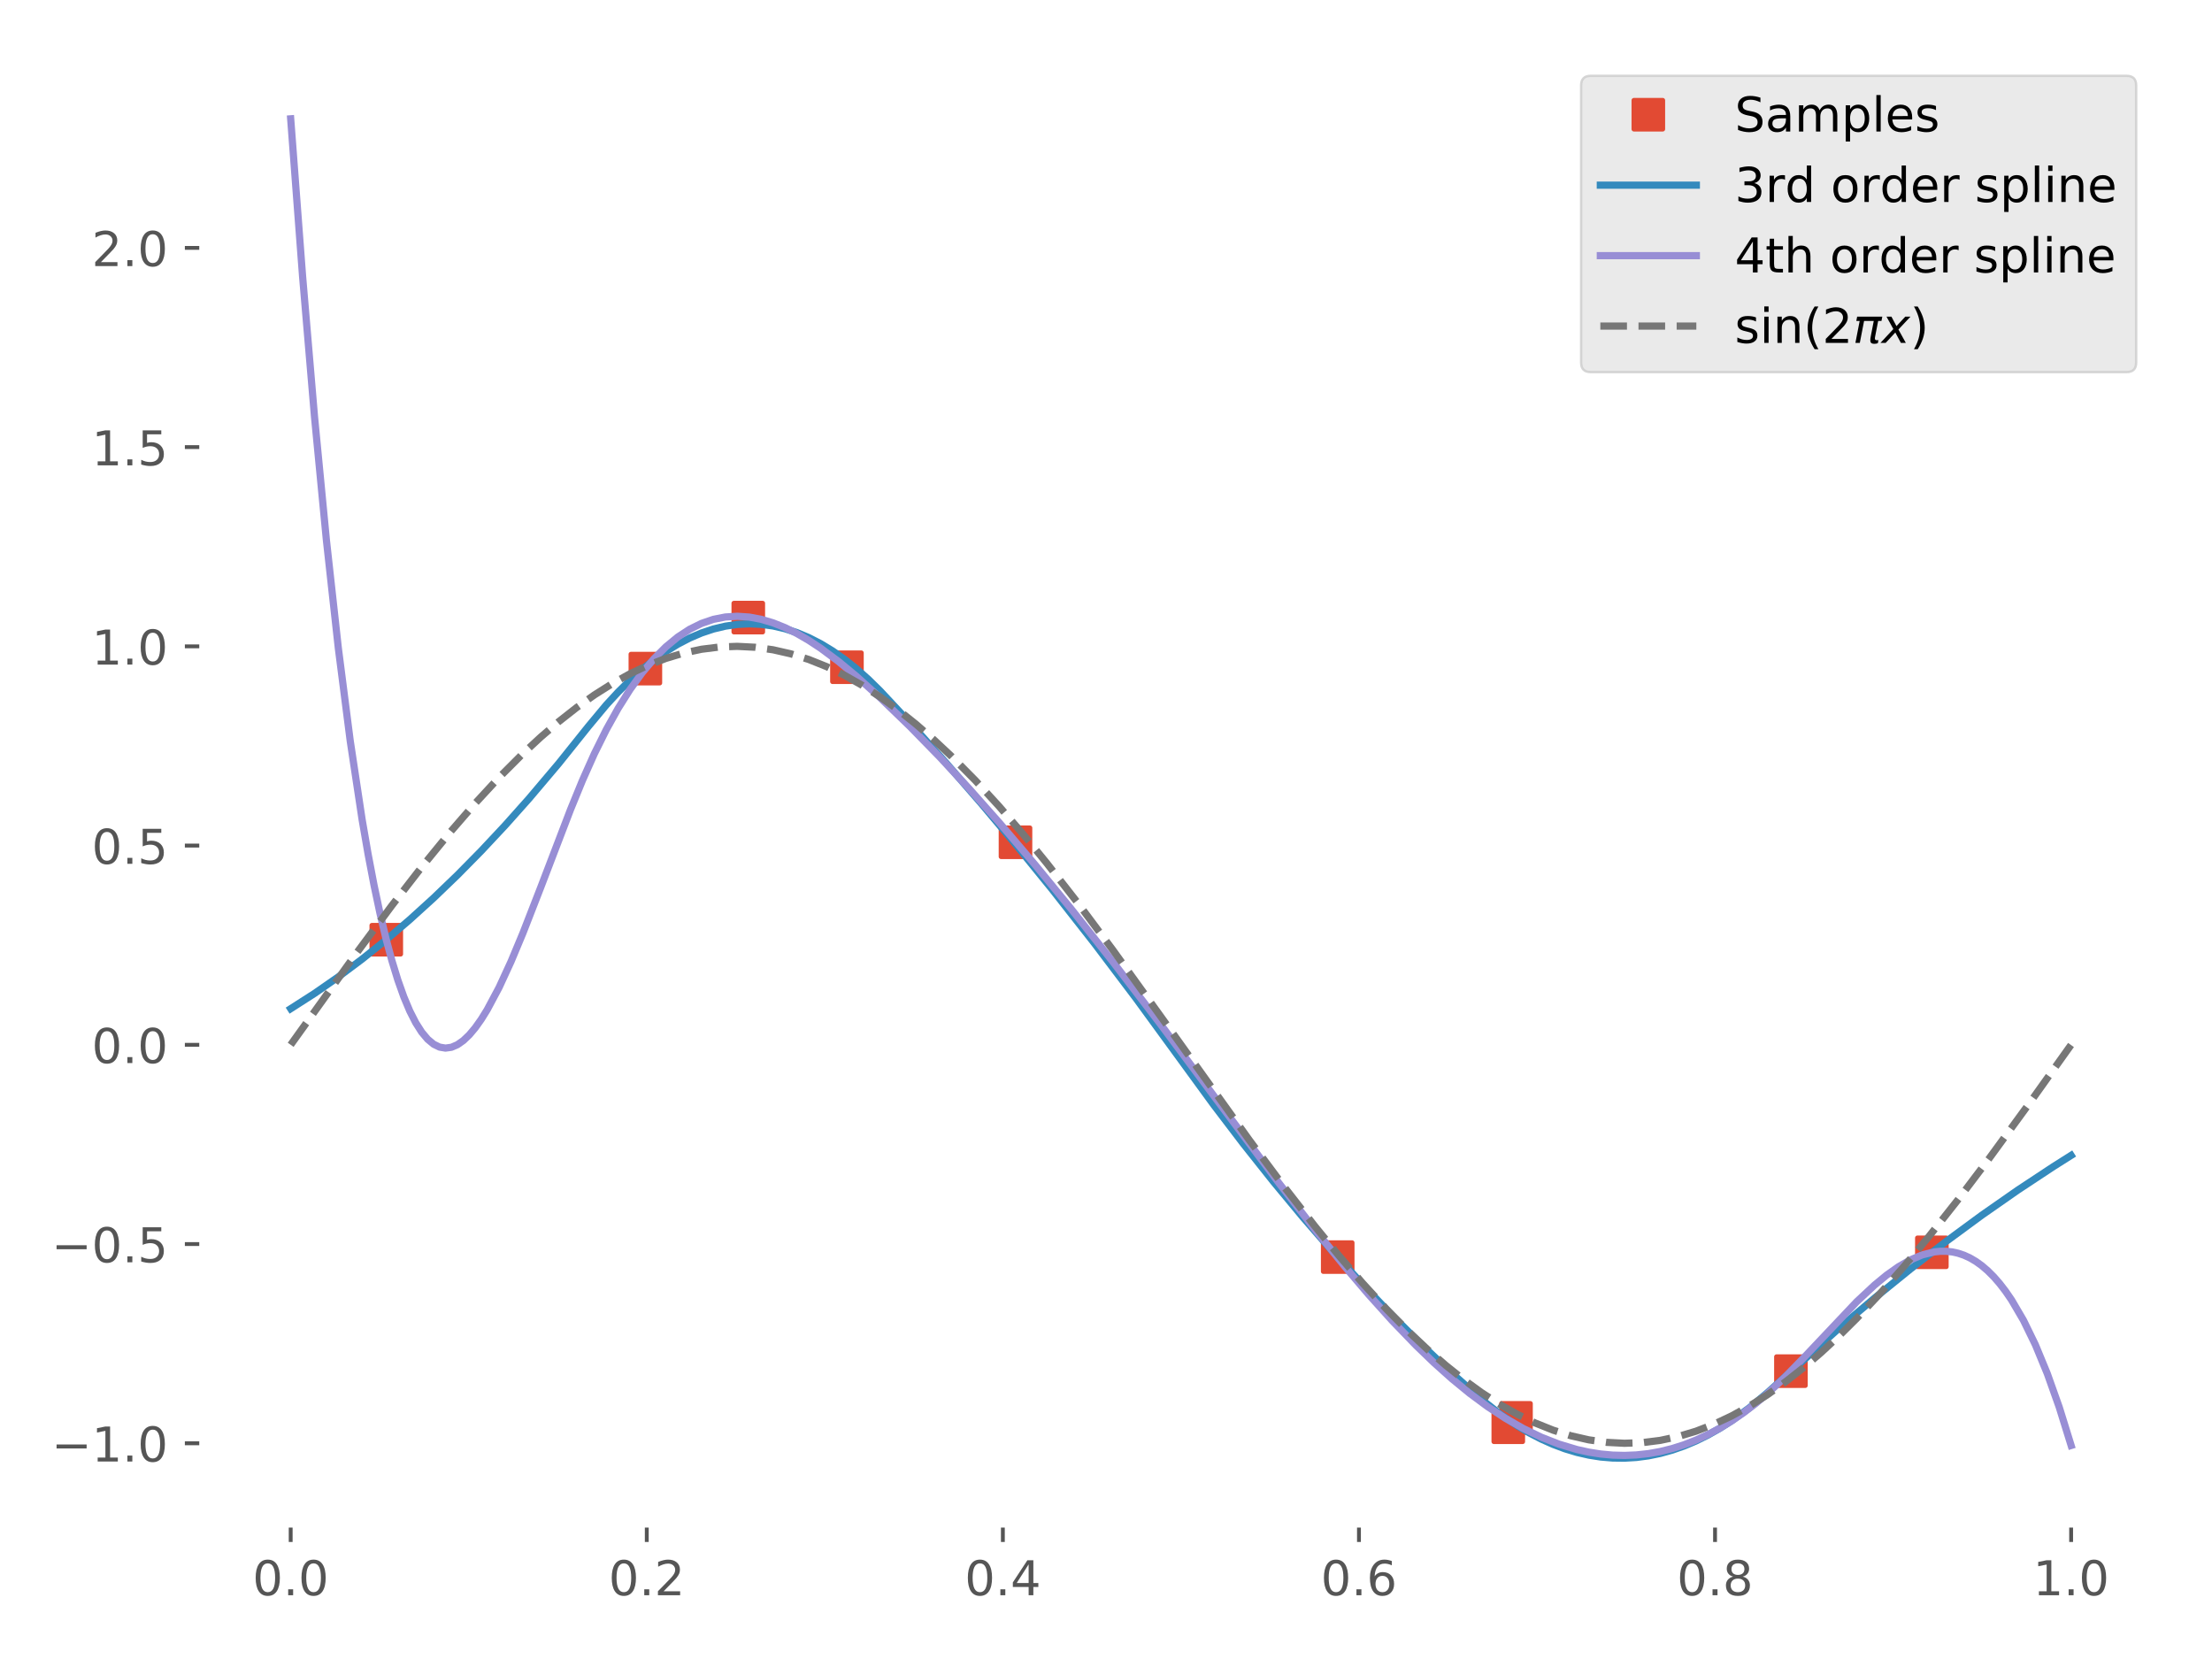 <?xml version="1.0" encoding="utf-8" standalone="no"?>
<!DOCTYPE svg PUBLIC "-//W3C//DTD SVG 1.1//EN"
  "http://www.w3.org/Graphics/SVG/1.1/DTD/svg11.dtd">
<!-- Created with matplotlib (https://matplotlib.org/) -->
<svg height="345.6pt" version="1.1" viewBox="0 0 460.8 345.6" width="460.8pt" xmlns="http://www.w3.org/2000/svg" xmlns:xlink="http://www.w3.org/1999/xlink">
 <defs>
  <style type="text/css">
*{stroke-linecap:butt;stroke-linejoin:round;}
  </style>
 </defs>
 <g id="figure_1">
  <g id="patch_1">
   <path d="M 0 345.6 
L 460.8 345.6 
L 460.8 0 
L 0 0 
z
" style="fill:#ffffff;"/>
  </g>
  <g id="axes_1">
   <g id="patch_2">
    <path d="M 42.01 317.72 
L 450 317.72 
L 450 10.8 
L 42.01 10.8 
z
" style="fill:none;"/>
   </g>
   <g id="matplotlib.axis_1">
    <g id="xtick_1">
     <g id="line2d_1">
      <path clip-path="url(#pe3bb05cf0e)" d="M 60.555 317.72 
L 60.555 10.8 
" style="fill:none;stroke:#ffffff;stroke-linecap:square;stroke-width:0.8;"/>
     </g>
     <g id="line2d_2">
      <defs>
       <path d="M 0 0 
L 0 3.5 
" id="mb62e9bb4c0" style="stroke:#555555;stroke-width:0.8;"/>
      </defs>
      <g>
       <use style="fill:#555555;stroke:#555555;stroke-width:0.8;" x="60.555" xlink:href="#mb62e9bb4c0" y="317.72"/>
      </g>
     </g>
     <g id="text_1">
      <!-- 0.0 -->
      <defs>
       <path d="M 31.781 66.406 
Q 24.172 66.406 20.328 58.906 
Q 16.5 51.422 16.5 36.375 
Q 16.5 21.391 20.328 13.891 
Q 24.172 6.391 31.781 6.391 
Q 39.453 6.391 43.281 13.891 
Q 47.125 21.391 47.125 36.375 
Q 47.125 51.422 43.281 58.906 
Q 39.453 66.406 31.781 66.406 
z
M 31.781 74.219 
Q 44.047 74.219 50.516 64.516 
Q 56.984 54.828 56.984 36.375 
Q 56.984 17.969 50.516 8.266 
Q 44.047 -1.422 31.781 -1.422 
Q 19.531 -1.422 13.062 8.266 
Q 6.594 17.969 6.594 36.375 
Q 6.594 54.828 13.062 64.516 
Q 19.531 74.219 31.781 74.219 
z
" id="DejaVuSans-48"/>
       <path d="M 10.688 12.406 
L 21 12.406 
L 21 0 
L 10.688 0 
z
" id="DejaVuSans-46"/>
      </defs>
      <g style="fill:#555555;" transform="translate(52.603 332.318)scale(0.1 -0.1)">
       <use xlink:href="#DejaVuSans-48"/>
       <use x="63.623" xlink:href="#DejaVuSans-46"/>
       <use x="95.41" xlink:href="#DejaVuSans-48"/>
      </g>
     </g>
    </g>
    <g id="xtick_2">
     <g id="line2d_3">
      <path clip-path="url(#pe3bb05cf0e)" d="M 134.735 317.72 
L 134.735 10.8 
" style="fill:none;stroke:#ffffff;stroke-linecap:square;stroke-width:0.8;"/>
     </g>
     <g id="line2d_4">
      <g>
       <use style="fill:#555555;stroke:#555555;stroke-width:0.8;" x="134.735" xlink:href="#mb62e9bb4c0" y="317.72"/>
      </g>
     </g>
     <g id="text_2">
      <!-- 0.2 -->
      <defs>
       <path d="M 19.188 8.297 
L 53.609 8.297 
L 53.609 0 
L 7.328 0 
L 7.328 8.297 
Q 12.938 14.109 22.625 23.891 
Q 32.328 33.688 34.812 36.531 
Q 39.547 41.844 41.422 45.531 
Q 43.312 49.219 43.312 52.781 
Q 43.312 58.594 39.234 62.25 
Q 35.156 65.922 28.609 65.922 
Q 23.969 65.922 18.812 64.312 
Q 13.672 62.703 7.812 59.422 
L 7.812 69.391 
Q 13.766 71.781 18.938 73 
Q 24.125 74.219 28.422 74.219 
Q 39.75 74.219 46.484 68.547 
Q 53.219 62.891 53.219 53.422 
Q 53.219 48.922 51.531 44.891 
Q 49.859 40.875 45.406 35.406 
Q 44.188 33.984 37.641 27.219 
Q 31.109 20.453 19.188 8.297 
z
" id="DejaVuSans-50"/>
      </defs>
      <g style="fill:#555555;" transform="translate(126.783 332.318)scale(0.1 -0.1)">
       <use xlink:href="#DejaVuSans-48"/>
       <use x="63.623" xlink:href="#DejaVuSans-46"/>
       <use x="95.41" xlink:href="#DejaVuSans-50"/>
      </g>
     </g>
    </g>
    <g id="xtick_3">
     <g id="line2d_5">
      <path clip-path="url(#pe3bb05cf0e)" d="M 208.915 317.72 
L 208.915 10.8 
" style="fill:none;stroke:#ffffff;stroke-linecap:square;stroke-width:0.8;"/>
     </g>
     <g id="line2d_6">
      <g>
       <use style="fill:#555555;stroke:#555555;stroke-width:0.8;" x="208.915" xlink:href="#mb62e9bb4c0" y="317.72"/>
      </g>
     </g>
     <g id="text_3">
      <!-- 0.4 -->
      <defs>
       <path d="M 37.797 64.312 
L 12.891 25.391 
L 37.797 25.391 
z
M 35.203 72.906 
L 47.609 72.906 
L 47.609 25.391 
L 58.016 25.391 
L 58.016 17.188 
L 47.609 17.188 
L 47.609 0 
L 37.797 0 
L 37.797 17.188 
L 4.891 17.188 
L 4.891 26.703 
z
" id="DejaVuSans-52"/>
      </defs>
      <g style="fill:#555555;" transform="translate(200.963 332.318)scale(0.1 -0.1)">
       <use xlink:href="#DejaVuSans-48"/>
       <use x="63.623" xlink:href="#DejaVuSans-46"/>
       <use x="95.41" xlink:href="#DejaVuSans-52"/>
      </g>
     </g>
    </g>
    <g id="xtick_4">
     <g id="line2d_7">
      <path clip-path="url(#pe3bb05cf0e)" d="M 283.095 317.72 
L 283.095 10.8 
" style="fill:none;stroke:#ffffff;stroke-linecap:square;stroke-width:0.8;"/>
     </g>
     <g id="line2d_8">
      <g>
       <use style="fill:#555555;stroke:#555555;stroke-width:0.8;" x="283.095" xlink:href="#mb62e9bb4c0" y="317.72"/>
      </g>
     </g>
     <g id="text_4">
      <!-- 0.6 -->
      <defs>
       <path d="M 33.016 40.375 
Q 26.375 40.375 22.484 35.828 
Q 18.609 31.297 18.609 23.391 
Q 18.609 15.531 22.484 10.953 
Q 26.375 6.391 33.016 6.391 
Q 39.656 6.391 43.531 10.953 
Q 47.406 15.531 47.406 23.391 
Q 47.406 31.297 43.531 35.828 
Q 39.656 40.375 33.016 40.375 
z
M 52.594 71.297 
L 52.594 62.312 
Q 48.875 64.062 45.094 64.984 
Q 41.312 65.922 37.594 65.922 
Q 27.828 65.922 22.672 59.328 
Q 17.531 52.734 16.797 39.406 
Q 19.672 43.656 24.016 45.922 
Q 28.375 48.188 33.594 48.188 
Q 44.578 48.188 50.953 41.516 
Q 57.328 34.859 57.328 23.391 
Q 57.328 12.156 50.688 5.359 
Q 44.047 -1.422 33.016 -1.422 
Q 20.359 -1.422 13.672 8.266 
Q 6.984 17.969 6.984 36.375 
Q 6.984 53.656 15.188 63.938 
Q 23.391 74.219 37.203 74.219 
Q 40.922 74.219 44.703 73.484 
Q 48.484 72.75 52.594 71.297 
z
" id="DejaVuSans-54"/>
      </defs>
      <g style="fill:#555555;" transform="translate(275.143 332.318)scale(0.1 -0.1)">
       <use xlink:href="#DejaVuSans-48"/>
       <use x="63.623" xlink:href="#DejaVuSans-46"/>
       <use x="95.41" xlink:href="#DejaVuSans-54"/>
      </g>
     </g>
    </g>
    <g id="xtick_5">
     <g id="line2d_9">
      <path clip-path="url(#pe3bb05cf0e)" d="M 357.275 317.72 
L 357.275 10.8 
" style="fill:none;stroke:#ffffff;stroke-linecap:square;stroke-width:0.8;"/>
     </g>
     <g id="line2d_10">
      <g>
       <use style="fill:#555555;stroke:#555555;stroke-width:0.8;" x="357.275" xlink:href="#mb62e9bb4c0" y="317.72"/>
      </g>
     </g>
     <g id="text_5">
      <!-- 0.8 -->
      <defs>
       <path d="M 31.781 34.625 
Q 24.75 34.625 20.719 30.859 
Q 16.703 27.094 16.703 20.516 
Q 16.703 13.922 20.719 10.156 
Q 24.75 6.391 31.781 6.391 
Q 38.812 6.391 42.859 10.172 
Q 46.922 13.969 46.922 20.516 
Q 46.922 27.094 42.891 30.859 
Q 38.875 34.625 31.781 34.625 
z
M 21.922 38.812 
Q 15.578 40.375 12.031 44.719 
Q 8.5 49.078 8.5 55.328 
Q 8.5 64.062 14.719 69.141 
Q 20.953 74.219 31.781 74.219 
Q 42.672 74.219 48.875 69.141 
Q 55.078 64.062 55.078 55.328 
Q 55.078 49.078 51.531 44.719 
Q 48 40.375 41.703 38.812 
Q 48.828 37.156 52.797 32.312 
Q 56.781 27.484 56.781 20.516 
Q 56.781 9.906 50.312 4.234 
Q 43.844 -1.422 31.781 -1.422 
Q 19.734 -1.422 13.25 4.234 
Q 6.781 9.906 6.781 20.516 
Q 6.781 27.484 10.781 32.312 
Q 14.797 37.156 21.922 38.812 
z
M 18.312 54.391 
Q 18.312 48.734 21.844 45.562 
Q 25.391 42.391 31.781 42.391 
Q 38.141 42.391 41.719 45.562 
Q 45.312 48.734 45.312 54.391 
Q 45.312 60.062 41.719 63.234 
Q 38.141 66.406 31.781 66.406 
Q 25.391 66.406 21.844 63.234 
Q 18.312 60.062 18.312 54.391 
z
" id="DejaVuSans-56"/>
      </defs>
      <g style="fill:#555555;" transform="translate(349.323 332.318)scale(0.1 -0.1)">
       <use xlink:href="#DejaVuSans-48"/>
       <use x="63.623" xlink:href="#DejaVuSans-46"/>
       <use x="95.41" xlink:href="#DejaVuSans-56"/>
      </g>
     </g>
    </g>
    <g id="xtick_6">
     <g id="line2d_11">
      <path clip-path="url(#pe3bb05cf0e)" d="M 431.455 317.72 
L 431.455 10.8 
" style="fill:none;stroke:#ffffff;stroke-linecap:square;stroke-width:0.8;"/>
     </g>
     <g id="line2d_12">
      <g>
       <use style="fill:#555555;stroke:#555555;stroke-width:0.8;" x="431.455" xlink:href="#mb62e9bb4c0" y="317.72"/>
      </g>
     </g>
     <g id="text_6">
      <!-- 1.0 -->
      <defs>
       <path d="M 12.406 8.297 
L 28.516 8.297 
L 28.516 63.922 
L 10.984 60.406 
L 10.984 69.391 
L 28.422 72.906 
L 38.281 72.906 
L 38.281 8.297 
L 54.391 8.297 
L 54.391 0 
L 12.406 0 
z
" id="DejaVuSans-49"/>
      </defs>
      <g style="fill:#555555;" transform="translate(423.503 332.318)scale(0.1 -0.1)">
       <use xlink:href="#DejaVuSans-49"/>
       <use x="63.623" xlink:href="#DejaVuSans-46"/>
       <use x="95.41" xlink:href="#DejaVuSans-48"/>
      </g>
     </g>
    </g>
   </g>
   <g id="matplotlib.axis_2">
    <g id="ytick_1">
     <g id="line2d_13">
      <path clip-path="url(#pe3bb05cf0e)" d="M 42.01 300.662 
L 450 300.662 
" style="fill:none;stroke:#ffffff;stroke-linecap:square;stroke-width:0.8;"/>
     </g>
     <g id="line2d_14">
      <defs>
       <path d="M 0 0 
L -3.5 0 
" id="m085e798ad4" style="stroke:#555555;stroke-width:0.8;"/>
      </defs>
      <g>
       <use style="fill:#555555;stroke:#555555;stroke-width:0.8;" x="42.01" xlink:href="#m085e798ad4" y="300.662"/>
      </g>
     </g>
     <g id="text_7">
      <!-- −1.0 -->
      <defs>
       <path d="M 10.594 35.5 
L 73.188 35.5 
L 73.188 27.203 
L 10.594 27.203 
z
" id="DejaVuSans-8722"/>
      </defs>
      <g style="fill:#555555;" transform="translate(10.727 304.461)scale(0.1 -0.1)">
       <use xlink:href="#DejaVuSans-8722"/>
       <use x="83.789" xlink:href="#DejaVuSans-49"/>
       <use x="147.412" xlink:href="#DejaVuSans-46"/>
       <use x="179.199" xlink:href="#DejaVuSans-48"/>
      </g>
     </g>
    </g>
    <g id="ytick_2">
     <g id="line2d_15">
      <path clip-path="url(#pe3bb05cf0e)" d="M 42.01 259.158 
L 450 259.158 
" style="fill:none;stroke:#ffffff;stroke-linecap:square;stroke-width:0.8;"/>
     </g>
     <g id="line2d_16">
      <g>
       <use style="fill:#555555;stroke:#555555;stroke-width:0.8;" x="42.01" xlink:href="#m085e798ad4" y="259.158"/>
      </g>
     </g>
     <g id="text_8">
      <!-- −0.5 -->
      <defs>
       <path d="M 10.797 72.906 
L 49.516 72.906 
L 49.516 64.594 
L 19.828 64.594 
L 19.828 46.734 
Q 21.969 47.469 24.109 47.828 
Q 26.266 48.188 28.422 48.188 
Q 40.625 48.188 47.75 41.5 
Q 54.891 34.812 54.891 23.391 
Q 54.891 11.625 47.562 5.094 
Q 40.234 -1.422 26.906 -1.422 
Q 22.312 -1.422 17.547 -0.641 
Q 12.797 0.141 7.719 1.703 
L 7.719 11.625 
Q 12.109 9.234 16.797 8.062 
Q 21.484 6.891 26.703 6.891 
Q 35.156 6.891 40.078 11.328 
Q 45.016 15.766 45.016 23.391 
Q 45.016 31 40.078 35.438 
Q 35.156 39.891 26.703 39.891 
Q 22.75 39.891 18.812 39.016 
Q 14.891 38.141 10.797 36.281 
z
" id="DejaVuSans-53"/>
      </defs>
      <g style="fill:#555555;" transform="translate(10.727 262.957)scale(0.1 -0.1)">
       <use xlink:href="#DejaVuSans-8722"/>
       <use x="83.789" xlink:href="#DejaVuSans-48"/>
       <use x="147.412" xlink:href="#DejaVuSans-46"/>
       <use x="179.199" xlink:href="#DejaVuSans-53"/>
      </g>
     </g>
    </g>
    <g id="ytick_3">
     <g id="line2d_17">
      <path clip-path="url(#pe3bb05cf0e)" d="M 42.01 217.653 
L 450 217.653 
" style="fill:none;stroke:#ffffff;stroke-linecap:square;stroke-width:0.8;"/>
     </g>
     <g id="line2d_18">
      <g>
       <use style="fill:#555555;stroke:#555555;stroke-width:0.8;" x="42.01" xlink:href="#m085e798ad4" y="217.653"/>
      </g>
     </g>
     <g id="text_9">
      <!-- 0.0 -->
      <g style="fill:#555555;" transform="translate(19.107 221.453)scale(0.1 -0.1)">
       <use xlink:href="#DejaVuSans-48"/>
       <use x="63.623" xlink:href="#DejaVuSans-46"/>
       <use x="95.41" xlink:href="#DejaVuSans-48"/>
      </g>
     </g>
    </g>
    <g id="ytick_4">
     <g id="line2d_19">
      <path clip-path="url(#pe3bb05cf0e)" d="M 42.01 176.149 
L 450 176.149 
" style="fill:none;stroke:#ffffff;stroke-linecap:square;stroke-width:0.8;"/>
     </g>
     <g id="line2d_20">
      <g>
       <use style="fill:#555555;stroke:#555555;stroke-width:0.8;" x="42.01" xlink:href="#m085e798ad4" y="176.149"/>
      </g>
     </g>
     <g id="text_10">
      <!-- 0.5 -->
      <g style="fill:#555555;" transform="translate(19.107 179.948)scale(0.1 -0.1)">
       <use xlink:href="#DejaVuSans-48"/>
       <use x="63.623" xlink:href="#DejaVuSans-46"/>
       <use x="95.41" xlink:href="#DejaVuSans-53"/>
      </g>
     </g>
    </g>
    <g id="ytick_5">
     <g id="line2d_21">
      <path clip-path="url(#pe3bb05cf0e)" d="M 42.01 134.645 
L 450 134.645 
" style="fill:none;stroke:#ffffff;stroke-linecap:square;stroke-width:0.8;"/>
     </g>
     <g id="line2d_22">
      <g>
       <use style="fill:#555555;stroke:#555555;stroke-width:0.8;" x="42.01" xlink:href="#m085e798ad4" y="134.645"/>
      </g>
     </g>
     <g id="text_11">
      <!-- 1.0 -->
      <g style="fill:#555555;" transform="translate(19.107 138.444)scale(0.1 -0.1)">
       <use xlink:href="#DejaVuSans-49"/>
       <use x="63.623" xlink:href="#DejaVuSans-46"/>
       <use x="95.41" xlink:href="#DejaVuSans-48"/>
      </g>
     </g>
    </g>
    <g id="ytick_6">
     <g id="line2d_23">
      <path clip-path="url(#pe3bb05cf0e)" d="M 42.01 93.14 
L 450 93.14 
" style="fill:none;stroke:#ffffff;stroke-linecap:square;stroke-width:0.8;"/>
     </g>
     <g id="line2d_24">
      <g>
       <use style="fill:#555555;stroke:#555555;stroke-width:0.8;" x="42.01" xlink:href="#m085e798ad4" y="93.14"/>
      </g>
     </g>
     <g id="text_12">
      <!-- 1.5 -->
      <g style="fill:#555555;" transform="translate(19.107 96.939)scale(0.1 -0.1)">
       <use xlink:href="#DejaVuSans-49"/>
       <use x="63.623" xlink:href="#DejaVuSans-46"/>
       <use x="95.41" xlink:href="#DejaVuSans-53"/>
      </g>
     </g>
    </g>
    <g id="ytick_7">
     <g id="line2d_25">
      <path clip-path="url(#pe3bb05cf0e)" d="M 42.01 51.636 
L 450 51.636 
" style="fill:none;stroke:#ffffff;stroke-linecap:square;stroke-width:0.8;"/>
     </g>
     <g id="line2d_26">
      <g>
       <use style="fill:#555555;stroke:#555555;stroke-width:0.8;" x="42.01" xlink:href="#m085e798ad4" y="51.636"/>
      </g>
     </g>
     <g id="text_13">
      <!-- 2.0 -->
      <g style="fill:#555555;" transform="translate(19.107 55.435)scale(0.1 -0.1)">
       <use xlink:href="#DejaVuSans-50"/>
       <use x="63.623" xlink:href="#DejaVuSans-46"/>
       <use x="95.41" xlink:href="#DejaVuSans-48"/>
      </g>
     </g>
    </g>
   </g>
   <g id="line2d_27">
    <defs>
     <path d="M -3 3 
L 3 3 
L 3 -3 
L -3 -3 
z
" id="mcafbe169eb" style="stroke:#e24a33;stroke-linejoin:miter;"/>
    </defs>
    <g clip-path="url(#pe3bb05cf0e)">
     <use style="fill:#e24a33;stroke:#e24a33;stroke-linejoin:miter;" x="80.468" xlink:href="#mcafbe169eb" y="195.763"/>
     <use style="fill:#e24a33;stroke:#e24a33;stroke-linejoin:miter;" x="134.444" xlink:href="#mcafbe169eb" y="139.283"/>
     <use style="fill:#e24a33;stroke:#e24a33;stroke-linejoin:miter;" x="155.881" xlink:href="#mcafbe169eb" y="128.659"/>
     <use style="fill:#e24a33;stroke:#e24a33;stroke-linejoin:miter;" x="176.433" xlink:href="#mcafbe169eb" y="138.998"/>
     <use style="fill:#e24a33;stroke:#e24a33;stroke-linejoin:miter;" x="211.546" xlink:href="#mcafbe169eb" y="175.46"/>
     <use style="fill:#e24a33;stroke:#e24a33;stroke-linejoin:miter;" x="278.669" xlink:href="#mcafbe169eb" y="261.877"/>
     <use style="fill:#e24a33;stroke:#e24a33;stroke-linejoin:miter;" x="314.203" xlink:href="#mcafbe169eb" y="297.321"/>
     <use style="fill:#e24a33;stroke:#e24a33;stroke-linejoin:miter;" x="315.81" xlink:href="#mcafbe169eb" y="295.37"/>
     <use style="fill:#e24a33;stroke:#e24a33;stroke-linejoin:miter;" x="373.082" xlink:href="#mcafbe169eb" y="285.633"/>
     <use style="fill:#e24a33;stroke:#e24a33;stroke-linejoin:miter;" x="402.441" xlink:href="#mcafbe169eb" y="260.881"/>
    </g>
   </g>
   <g id="line2d_28">
    <path clip-path="url(#pe3bb05cf0e)" d="M 60.555 210.133 
L 65.517 206.952 
L 70.479 203.505 
L 75.441 199.794 
L 80.402 195.818 
L 85.364 191.576 
L 90.326 187.07 
L 95.288 182.299 
L 100.25 177.262 
L 105.212 171.961 
L 110.174 166.395 
L 116.376 159.064 
L 122.578 151.321 
L 126.3 146.85 
L 128.781 144.16 
L 131.262 141.704 
L 133.743 139.48 
L 136.224 137.489 
L 138.704 135.732 
L 141.185 134.207 
L 143.666 132.916 
L 146.147 131.858 
L 148.628 131.032 
L 151.109 130.44 
L 153.59 130.08 
L 156.071 129.954 
L 158.552 130.061 
L 161.033 130.401 
L 163.514 130.973 
L 165.995 131.779 
L 168.476 132.818 
L 170.957 134.09 
L 173.438 135.595 
L 175.919 137.332 
L 178.399 139.303 
L 180.88 141.507 
L 183.361 143.944 
L 189.564 150.588 
L 197.007 158.851 
L 204.449 167.417 
L 211.892 176.285 
L 219.335 185.456 
L 228.018 196.537 
L 236.701 208.03 
L 245.385 219.935 
L 252.828 230.141 
L 259.03 238.285 
L 265.232 246.099 
L 271.435 253.583 
L 277.637 260.737 
L 283.839 267.562 
L 290.042 274.056 
L 296.244 280.221 
L 302.446 286.056 
L 308.649 291.554 
L 312.37 294.493 
L 316.091 297.028 
L 318.572 298.494 
L 321.053 299.781 
L 323.534 300.888 
L 326.015 301.815 
L 328.496 302.564 
L 330.977 303.132 
L 333.458 303.522 
L 335.939 303.731 
L 338.42 303.762 
L 340.901 303.613 
L 343.382 303.285 
L 345.863 302.777 
L 348.344 302.089 
L 350.825 301.223 
L 353.306 300.177 
L 355.786 298.951 
L 358.267 297.546 
L 360.748 295.962 
L 364.47 293.249 
L 368.191 290.132 
L 383.077 276.714 
L 390.52 270.406 
L 397.962 264.375 
L 405.405 258.624 
L 412.848 253.151 
L 420.291 247.957 
L 427.734 243.041 
L 431.455 240.688 
L 431.455 240.688 
" style="fill:none;stroke:#348abd;stroke-linecap:square;stroke-width:1.5;"/>
   </g>
   <g id="line2d_29">
    <path clip-path="url(#pe3bb05cf0e)" d="M 60.555 24.751 
L 63.036 57.596 
L 65.517 86.803 
L 67.998 112.547 
L 70.479 135.005 
L 72.96 154.353 
L 75.441 170.768 
L 76.681 177.931 
L 77.922 184.426 
L 79.162 190.275 
L 80.402 195.502 
L 81.643 200.127 
L 82.883 204.174 
L 84.124 207.663 
L 85.364 210.617 
L 86.605 213.058 
L 87.845 215.008 
L 89.086 216.489 
L 90.326 217.523 
L 91.567 218.132 
L 92.807 218.339 
L 94.048 218.164 
L 95.288 217.631 
L 96.529 216.761 
L 97.769 215.576 
L 99.01 214.098 
L 100.25 212.35 
L 101.49 210.353 
L 103.971 205.702 
L 106.452 200.32 
L 108.933 194.385 
L 112.655 184.829 
L 118.857 168.63 
L 121.338 162.569 
L 123.819 157.006 
L 126.3 152.006 
L 128.781 147.55 
L 131.262 143.617 
L 133.743 140.188 
L 136.224 137.241 
L 138.704 134.756 
L 141.185 132.711 
L 143.666 131.087 
L 146.147 129.862 
L 148.628 129.017 
L 151.109 128.529 
L 153.59 128.379 
L 156.071 128.545 
L 158.552 129.007 
L 161.033 129.745 
L 163.514 130.737 
L 165.995 131.963 
L 168.476 133.402 
L 170.957 135.034 
L 174.678 137.797 
L 178.399 140.877 
L 183.361 145.355 
L 189.564 151.348 
L 195.766 157.702 
L 201.968 164.388 
L 208.171 171.379 
L 215.614 180.132 
L 223.056 189.238 
L 231.74 200.245 
L 241.663 213.238 
L 254.068 229.91 
L 266.473 246.521 
L 273.916 256.137 
L 280.118 263.801 
L 285.08 269.634 
L 290.042 275.147 
L 295.003 280.292 
L 298.725 283.879 
L 302.446 287.209 
L 306.168 290.263 
L 309.889 293.019 
L 313.611 295.463 
L 317.332 297.587 
L 321.053 299.383 
L 324.775 300.843 
L 328.496 301.959 
L 330.977 302.507 
L 333.458 302.897 
L 335.939 303.125 
L 338.42 303.189 
L 340.901 303.087 
L 343.382 302.816 
L 345.863 302.374 
L 348.344 301.759 
L 350.825 300.968 
L 353.306 299.998 
L 355.786 298.848 
L 358.267 297.514 
L 360.748 295.995 
L 363.229 294.288 
L 365.71 292.391 
L 368.191 290.301 
L 371.913 286.807 
L 375.634 282.976 
L 386.798 271.164 
L 390.52 267.69 
L 393 265.65 
L 395.481 263.89 
L 397.962 262.461 
L 400.443 261.413 
L 402.924 260.797 
L 404.165 260.667 
L 405.405 260.664 
L 406.646 260.794 
L 407.886 261.063 
L 409.127 261.479 
L 410.367 262.047 
L 411.608 262.773 
L 412.848 263.664 
L 414.088 264.727 
L 415.329 265.967 
L 416.569 267.391 
L 417.81 269.005 
L 419.05 270.816 
L 421.531 275.052 
L 424.012 280.15 
L 426.493 286.162 
L 428.974 293.136 
L 431.455 301.124 
L 431.455 301.124 
" style="fill:none;stroke:#988ed5;stroke-linecap:square;stroke-width:1.5;"/>
   </g>
   <g id="line2d_30">
    <path clip-path="url(#pe3bb05cf0e)" d="M 60.555 217.653 
L 74.2 198.636 
L 81.643 188.626 
L 87.845 180.63 
L 94.048 173.043 
L 99.01 167.323 
L 103.971 161.959 
L 108.933 156.988 
L 112.655 153.539 
L 116.376 150.344 
L 120.097 147.418 
L 123.819 144.77 
L 127.54 142.412 
L 131.262 140.352 
L 134.983 138.6 
L 138.704 137.162 
L 142.426 136.044 
L 146.147 135.25 
L 149.869 134.783 
L 153.59 134.646 
L 157.312 134.838 
L 161.033 135.36 
L 164.754 136.208 
L 168.476 137.38 
L 172.197 138.871 
L 175.919 140.674 
L 179.64 142.784 
L 183.361 145.191 
L 187.083 147.886 
L 190.804 150.859 
L 194.526 154.096 
L 198.247 157.586 
L 203.209 162.608 
L 208.171 168.019 
L 213.133 173.781 
L 218.094 179.852 
L 224.297 187.811 
L 231.74 197.788 
L 241.663 211.554 
L 260.27 237.519 
L 267.713 247.496 
L 273.916 255.455 
L 278.877 261.526 
L 283.839 267.288 
L 288.801 272.698 
L 293.763 277.721 
L 297.484 281.211 
L 301.206 284.448 
L 304.927 287.42 
L 308.649 290.115 
L 312.37 292.523 
L 316.091 294.632 
L 319.813 296.436 
L 323.534 297.927 
L 327.256 299.099 
L 330.977 299.947 
L 334.698 300.469 
L 338.42 300.661 
L 342.141 300.524 
L 345.863 300.057 
L 349.584 299.263 
L 353.306 298.145 
L 357.027 296.707 
L 360.748 294.954 
L 364.47 292.895 
L 368.191 290.537 
L 371.913 287.889 
L 375.634 284.962 
L 379.355 281.768 
L 383.077 278.319 
L 386.798 274.629 
L 391.76 269.36 
L 396.722 263.725 
L 401.684 257.765 
L 407.886 249.922 
L 414.088 241.723 
L 422.772 229.82 
L 431.455 217.653 
L 431.455 217.653 
" style="fill:none;stroke:#777777;stroke-dasharray:5.55,2.4;stroke-dashoffset:0;stroke-width:1.5;"/>
   </g>
   <g id="patch_3">
    <path d="M 42.01 317.72 
L 42.01 10.8 
" style="fill:none;stroke:#ffffff;stroke-linecap:square;stroke-linejoin:miter;"/>
   </g>
   <g id="patch_4">
    <path d="M 450 317.72 
L 450 10.8 
" style="fill:none;stroke:#ffffff;stroke-linecap:square;stroke-linejoin:miter;"/>
   </g>
   <g id="patch_5">
    <path d="M 42.01 317.72 
L 450 317.72 
" style="fill:none;stroke:#ffffff;stroke-linecap:square;stroke-linejoin:miter;"/>
   </g>
   <g id="patch_6">
    <path d="M 42.01 10.8 
L 450 10.8 
" style="fill:none;stroke:#ffffff;stroke-linecap:square;stroke-linejoin:miter;"/>
   </g>
   <g id="legend_1">
    <g id="patch_7">
     <path d="M 331.378 77.513 
L 443 77.513 
Q 445 77.513 445 75.513 
L 445 17.8 
Q 445 15.8 443 15.8 
L 331.378 15.8 
Q 329.378 15.8 329.378 17.8 
L 329.378 75.513 
Q 329.378 77.513 331.378 77.513 
z
" style="fill:#e5e5e5;opacity:0.8;stroke:#cccccc;stroke-linejoin:miter;stroke-width:0.5;"/>
    </g>
    <g id="line2d_31"/>
    <g id="line2d_32">
     <g>
      <use style="fill:#e24a33;stroke:#e24a33;stroke-linejoin:miter;" x="343.378" xlink:href="#mcafbe169eb" y="23.898"/>
     </g>
    </g>
    <g id="text_14">
     <!-- Samples -->
     <defs>
      <path d="M 53.516 70.516 
L 53.516 60.891 
Q 47.906 63.578 42.922 64.891 
Q 37.938 66.219 33.297 66.219 
Q 25.25 66.219 20.875 63.094 
Q 16.5 59.969 16.5 54.203 
Q 16.5 49.359 19.406 46.891 
Q 22.312 44.438 30.422 42.922 
L 36.375 41.703 
Q 47.406 39.594 52.656 34.297 
Q 57.906 29 57.906 20.125 
Q 57.906 9.516 50.797 4.047 
Q 43.703 -1.422 29.984 -1.422 
Q 24.812 -1.422 18.969 -0.25 
Q 13.141 0.922 6.891 3.219 
L 6.891 13.375 
Q 12.891 10.016 18.656 8.297 
Q 24.422 6.594 29.984 6.594 
Q 38.422 6.594 43.016 9.906 
Q 47.609 13.234 47.609 19.391 
Q 47.609 24.75 44.312 27.781 
Q 41.016 30.812 33.5 32.328 
L 27.484 33.5 
Q 16.453 35.688 11.516 40.375 
Q 6.594 45.062 6.594 53.422 
Q 6.594 63.094 13.406 68.656 
Q 20.219 74.219 32.172 74.219 
Q 37.312 74.219 42.625 73.281 
Q 47.953 72.359 53.516 70.516 
z
" id="DejaVuSans-83"/>
      <path d="M 34.281 27.484 
Q 23.391 27.484 19.188 25 
Q 14.984 22.516 14.984 16.5 
Q 14.984 11.719 18.141 8.906 
Q 21.297 6.109 26.703 6.109 
Q 34.188 6.109 38.703 11.406 
Q 43.219 16.703 43.219 25.484 
L 43.219 27.484 
z
M 52.203 31.203 
L 52.203 0 
L 43.219 0 
L 43.219 8.297 
Q 40.141 3.328 35.547 0.953 
Q 30.953 -1.422 24.312 -1.422 
Q 15.922 -1.422 10.953 3.297 
Q 6 8.016 6 15.922 
Q 6 25.141 12.172 29.828 
Q 18.359 34.516 30.609 34.516 
L 43.219 34.516 
L 43.219 35.406 
Q 43.219 41.609 39.141 45 
Q 35.062 48.391 27.688 48.391 
Q 23 48.391 18.547 47.266 
Q 14.109 46.141 10.016 43.891 
L 10.016 52.203 
Q 14.938 54.109 19.578 55.047 
Q 24.219 56 28.609 56 
Q 40.484 56 46.344 49.844 
Q 52.203 43.703 52.203 31.203 
z
" id="DejaVuSans-97"/>
      <path d="M 52 44.188 
Q 55.375 50.25 60.062 53.125 
Q 64.75 56 71.094 56 
Q 79.641 56 84.281 50.016 
Q 88.922 44.047 88.922 33.016 
L 88.922 0 
L 79.891 0 
L 79.891 32.719 
Q 79.891 40.578 77.094 44.375 
Q 74.312 48.188 68.609 48.188 
Q 61.625 48.188 57.562 43.547 
Q 53.516 38.922 53.516 30.906 
L 53.516 0 
L 44.484 0 
L 44.484 32.719 
Q 44.484 40.625 41.703 44.406 
Q 38.922 48.188 33.109 48.188 
Q 26.219 48.188 22.156 43.531 
Q 18.109 38.875 18.109 30.906 
L 18.109 0 
L 9.078 0 
L 9.078 54.688 
L 18.109 54.688 
L 18.109 46.188 
Q 21.188 51.219 25.484 53.609 
Q 29.781 56 35.688 56 
Q 41.656 56 45.828 52.969 
Q 50 49.953 52 44.188 
z
" id="DejaVuSans-109"/>
      <path d="M 18.109 8.203 
L 18.109 -20.797 
L 9.078 -20.797 
L 9.078 54.688 
L 18.109 54.688 
L 18.109 46.391 
Q 20.953 51.266 25.266 53.625 
Q 29.594 56 35.594 56 
Q 45.562 56 51.781 48.094 
Q 58.016 40.188 58.016 27.297 
Q 58.016 14.406 51.781 6.484 
Q 45.562 -1.422 35.594 -1.422 
Q 29.594 -1.422 25.266 0.953 
Q 20.953 3.328 18.109 8.203 
z
M 48.688 27.297 
Q 48.688 37.203 44.609 42.844 
Q 40.531 48.484 33.406 48.484 
Q 26.266 48.484 22.188 42.844 
Q 18.109 37.203 18.109 27.297 
Q 18.109 17.391 22.188 11.75 
Q 26.266 6.109 33.406 6.109 
Q 40.531 6.109 44.609 11.75 
Q 48.688 17.391 48.688 27.297 
z
" id="DejaVuSans-112"/>
      <path d="M 9.422 75.984 
L 18.406 75.984 
L 18.406 0 
L 9.422 0 
z
" id="DejaVuSans-108"/>
      <path d="M 56.203 29.594 
L 56.203 25.203 
L 14.891 25.203 
Q 15.484 15.922 20.484 11.062 
Q 25.484 6.203 34.422 6.203 
Q 39.594 6.203 44.453 7.469 
Q 49.312 8.734 54.109 11.281 
L 54.109 2.781 
Q 49.266 0.734 44.188 -0.344 
Q 39.109 -1.422 33.891 -1.422 
Q 20.797 -1.422 13.156 6.188 
Q 5.516 13.812 5.516 26.812 
Q 5.516 40.234 12.766 48.109 
Q 20.016 56 32.328 56 
Q 43.359 56 49.781 48.891 
Q 56.203 41.797 56.203 29.594 
z
M 47.219 32.234 
Q 47.125 39.594 43.094 43.984 
Q 39.062 48.391 32.422 48.391 
Q 24.906 48.391 20.391 44.141 
Q 15.875 39.891 15.188 32.172 
z
" id="DejaVuSans-101"/>
      <path d="M 44.281 53.078 
L 44.281 44.578 
Q 40.484 46.531 36.375 47.5 
Q 32.281 48.484 27.875 48.484 
Q 21.188 48.484 17.844 46.438 
Q 14.5 44.391 14.5 40.281 
Q 14.5 37.156 16.891 35.375 
Q 19.281 33.594 26.516 31.984 
L 29.594 31.297 
Q 39.156 29.25 43.188 25.516 
Q 47.219 21.781 47.219 15.094 
Q 47.219 7.469 41.188 3.016 
Q 35.156 -1.422 24.609 -1.422 
Q 20.219 -1.422 15.453 -0.562 
Q 10.688 0.297 5.422 2 
L 5.422 11.281 
Q 10.406 8.688 15.234 7.391 
Q 20.062 6.109 24.812 6.109 
Q 31.156 6.109 34.562 8.281 
Q 37.984 10.453 37.984 14.406 
Q 37.984 18.062 35.516 20.016 
Q 33.062 21.969 24.703 23.781 
L 21.578 24.516 
Q 13.234 26.266 9.516 29.906 
Q 5.812 33.547 5.812 39.891 
Q 5.812 47.609 11.281 51.797 
Q 16.75 56 26.812 56 
Q 31.781 56 36.172 55.266 
Q 40.578 54.547 44.281 53.078 
z
" id="DejaVuSans-115"/>
     </defs>
     <g transform="translate(361.378 27.398)scale(0.1 -0.1)">
      <use xlink:href="#DejaVuSans-83"/>
      <use x="63.477" xlink:href="#DejaVuSans-97"/>
      <use x="124.756" xlink:href="#DejaVuSans-109"/>
      <use x="222.168" xlink:href="#DejaVuSans-112"/>
      <use x="285.645" xlink:href="#DejaVuSans-108"/>
      <use x="313.428" xlink:href="#DejaVuSans-101"/>
      <use x="374.951" xlink:href="#DejaVuSans-115"/>
     </g>
    </g>
    <g id="line2d_33">
     <path d="M 333.378 38.577 
L 353.378 38.577 
" style="fill:none;stroke:#348abd;stroke-linecap:square;stroke-width:1.5;"/>
    </g>
    <g id="line2d_34"/>
    <g id="text_15">
     <!-- 3rd order spline -->
     <defs>
      <path d="M 40.578 39.312 
Q 47.656 37.797 51.625 33 
Q 55.609 28.219 55.609 21.188 
Q 55.609 10.406 48.188 4.484 
Q 40.766 -1.422 27.094 -1.422 
Q 22.516 -1.422 17.656 -0.516 
Q 12.797 0.391 7.625 2.203 
L 7.625 11.719 
Q 11.719 9.328 16.594 8.109 
Q 21.484 6.891 26.812 6.891 
Q 36.078 6.891 40.938 10.547 
Q 45.797 14.203 45.797 21.188 
Q 45.797 27.641 41.281 31.266 
Q 36.766 34.906 28.719 34.906 
L 20.219 34.906 
L 20.219 43.016 
L 29.109 43.016 
Q 36.375 43.016 40.234 45.922 
Q 44.094 48.828 44.094 54.297 
Q 44.094 59.906 40.109 62.906 
Q 36.141 65.922 28.719 65.922 
Q 24.656 65.922 20.016 65.031 
Q 15.375 64.156 9.812 62.312 
L 9.812 71.094 
Q 15.438 72.656 20.344 73.438 
Q 25.25 74.219 29.594 74.219 
Q 40.828 74.219 47.359 69.109 
Q 53.906 64.016 53.906 55.328 
Q 53.906 49.266 50.438 45.094 
Q 46.969 40.922 40.578 39.312 
z
" id="DejaVuSans-51"/>
      <path d="M 41.109 46.297 
Q 39.594 47.172 37.812 47.578 
Q 36.031 48 33.891 48 
Q 26.266 48 22.188 43.047 
Q 18.109 38.094 18.109 28.812 
L 18.109 0 
L 9.078 0 
L 9.078 54.688 
L 18.109 54.688 
L 18.109 46.188 
Q 20.953 51.172 25.484 53.578 
Q 30.031 56 36.531 56 
Q 37.453 56 38.578 55.875 
Q 39.703 55.766 41.062 55.516 
z
" id="DejaVuSans-114"/>
      <path d="M 45.406 46.391 
L 45.406 75.984 
L 54.391 75.984 
L 54.391 0 
L 45.406 0 
L 45.406 8.203 
Q 42.578 3.328 38.25 0.953 
Q 33.938 -1.422 27.875 -1.422 
Q 17.969 -1.422 11.734 6.484 
Q 5.516 14.406 5.516 27.297 
Q 5.516 40.188 11.734 48.094 
Q 17.969 56 27.875 56 
Q 33.938 56 38.25 53.625 
Q 42.578 51.266 45.406 46.391 
z
M 14.797 27.297 
Q 14.797 17.391 18.875 11.75 
Q 22.953 6.109 30.078 6.109 
Q 37.203 6.109 41.297 11.75 
Q 45.406 17.391 45.406 27.297 
Q 45.406 37.203 41.297 42.844 
Q 37.203 48.484 30.078 48.484 
Q 22.953 48.484 18.875 42.844 
Q 14.797 37.203 14.797 27.297 
z
" id="DejaVuSans-100"/>
      <path id="DejaVuSans-32"/>
      <path d="M 30.609 48.391 
Q 23.391 48.391 19.188 42.75 
Q 14.984 37.109 14.984 27.297 
Q 14.984 17.484 19.156 11.844 
Q 23.344 6.203 30.609 6.203 
Q 37.797 6.203 41.984 11.859 
Q 46.188 17.531 46.188 27.297 
Q 46.188 37.016 41.984 42.703 
Q 37.797 48.391 30.609 48.391 
z
M 30.609 56 
Q 42.328 56 49.016 48.375 
Q 55.719 40.766 55.719 27.297 
Q 55.719 13.875 49.016 6.219 
Q 42.328 -1.422 30.609 -1.422 
Q 18.844 -1.422 12.172 6.219 
Q 5.516 13.875 5.516 27.297 
Q 5.516 40.766 12.172 48.375 
Q 18.844 56 30.609 56 
z
" id="DejaVuSans-111"/>
      <path d="M 9.422 54.688 
L 18.406 54.688 
L 18.406 0 
L 9.422 0 
z
M 9.422 75.984 
L 18.406 75.984 
L 18.406 64.594 
L 9.422 64.594 
z
" id="DejaVuSans-105"/>
      <path d="M 54.891 33.016 
L 54.891 0 
L 45.906 0 
L 45.906 32.719 
Q 45.906 40.484 42.875 44.328 
Q 39.844 48.188 33.797 48.188 
Q 26.516 48.188 22.312 43.547 
Q 18.109 38.922 18.109 30.906 
L 18.109 0 
L 9.078 0 
L 9.078 54.688 
L 18.109 54.688 
L 18.109 46.188 
Q 21.344 51.125 25.703 53.562 
Q 30.078 56 35.797 56 
Q 45.219 56 50.047 50.172 
Q 54.891 44.344 54.891 33.016 
z
" id="DejaVuSans-110"/>
     </defs>
     <g transform="translate(361.378 42.077)scale(0.1 -0.1)">
      <use xlink:href="#DejaVuSans-51"/>
      <use x="63.623" xlink:href="#DejaVuSans-114"/>
      <use x="104.721" xlink:href="#DejaVuSans-100"/>
      <use x="168.197" xlink:href="#DejaVuSans-32"/>
      <use x="199.984" xlink:href="#DejaVuSans-111"/>
      <use x="261.166" xlink:href="#DejaVuSans-114"/>
      <use x="302.264" xlink:href="#DejaVuSans-100"/>
      <use x="365.74" xlink:href="#DejaVuSans-101"/>
      <use x="427.264" xlink:href="#DejaVuSans-114"/>
      <use x="468.377" xlink:href="#DejaVuSans-32"/>
      <use x="500.164" xlink:href="#DejaVuSans-115"/>
      <use x="552.264" xlink:href="#DejaVuSans-112"/>
      <use x="615.74" xlink:href="#DejaVuSans-108"/>
      <use x="643.523" xlink:href="#DejaVuSans-105"/>
      <use x="671.307" xlink:href="#DejaVuSans-110"/>
      <use x="734.686" xlink:href="#DejaVuSans-101"/>
     </g>
    </g>
    <g id="line2d_35">
     <path d="M 333.378 53.255 
L 353.378 53.255 
" style="fill:none;stroke:#988ed5;stroke-linecap:square;stroke-width:1.5;"/>
    </g>
    <g id="line2d_36"/>
    <g id="text_16">
     <!-- 4th order spline -->
     <defs>
      <path d="M 18.312 70.219 
L 18.312 54.688 
L 36.812 54.688 
L 36.812 47.703 
L 18.312 47.703 
L 18.312 18.016 
Q 18.312 11.328 20.141 9.422 
Q 21.969 7.516 27.594 7.516 
L 36.812 7.516 
L 36.812 0 
L 27.594 0 
Q 17.188 0 13.234 3.875 
Q 9.281 7.766 9.281 18.016 
L 9.281 47.703 
L 2.688 47.703 
L 2.688 54.688 
L 9.281 54.688 
L 9.281 70.219 
z
" id="DejaVuSans-116"/>
      <path d="M 54.891 33.016 
L 54.891 0 
L 45.906 0 
L 45.906 32.719 
Q 45.906 40.484 42.875 44.328 
Q 39.844 48.188 33.797 48.188 
Q 26.516 48.188 22.312 43.547 
Q 18.109 38.922 18.109 30.906 
L 18.109 0 
L 9.078 0 
L 9.078 75.984 
L 18.109 75.984 
L 18.109 46.188 
Q 21.344 51.125 25.703 53.562 
Q 30.078 56 35.797 56 
Q 45.219 56 50.047 50.172 
Q 54.891 44.344 54.891 33.016 
z
" id="DejaVuSans-104"/>
     </defs>
     <g transform="translate(361.378 56.755)scale(0.1 -0.1)">
      <use xlink:href="#DejaVuSans-52"/>
      <use x="63.623" xlink:href="#DejaVuSans-116"/>
      <use x="102.832" xlink:href="#DejaVuSans-104"/>
      <use x="166.211" xlink:href="#DejaVuSans-32"/>
      <use x="197.998" xlink:href="#DejaVuSans-111"/>
      <use x="259.18" xlink:href="#DejaVuSans-114"/>
      <use x="300.277" xlink:href="#DejaVuSans-100"/>
      <use x="363.754" xlink:href="#DejaVuSans-101"/>
      <use x="425.277" xlink:href="#DejaVuSans-114"/>
      <use x="466.391" xlink:href="#DejaVuSans-32"/>
      <use x="498.178" xlink:href="#DejaVuSans-115"/>
      <use x="550.277" xlink:href="#DejaVuSans-112"/>
      <use x="613.754" xlink:href="#DejaVuSans-108"/>
      <use x="641.537" xlink:href="#DejaVuSans-105"/>
      <use x="669.32" xlink:href="#DejaVuSans-110"/>
      <use x="732.699" xlink:href="#DejaVuSans-101"/>
     </g>
    </g>
    <g id="line2d_37">
     <path d="M 333.378 67.933 
L 353.378 67.933 
" style="fill:none;stroke:#777777;stroke-dasharray:5.55,2.4;stroke-dashoffset:0;stroke-width:1.5;"/>
    </g>
    <g id="line2d_38"/>
    <g id="text_17">
     <!-- $\sin(2\pi x)$ -->
     <defs>
      <path d="M 31 75.875 
Q 24.469 64.656 21.281 53.656 
Q 18.109 42.672 18.109 31.391 
Q 18.109 20.125 21.312 9.062 
Q 24.516 -2 31 -13.188 
L 23.188 -13.188 
Q 15.875 -1.703 12.234 9.375 
Q 8.594 20.453 8.594 31.391 
Q 8.594 42.281 12.203 53.312 
Q 15.828 64.359 23.188 75.875 
z
" id="DejaVuSans-40"/>
      <path d="M 9.125 54.688 
L 61.531 54.688 
L 59.766 45.703 
L 52.875 45.703 
L 46.344 12.109 
Q 45.656 8.594 46.578 7.031 
Q 47.469 5.516 50.141 5.516 
Q 50.875 5.516 51.953 5.672 
Q 53.078 5.766 53.422 5.812 
L 52.156 -0.688 
Q 50.344 -1.312 48.484 -1.609 
Q 46.578 -1.906 44.781 -1.906 
Q 38.922 -1.906 37.312 1.266 
Q 35.688 4.5 37.359 13.094 
L 43.703 45.703 
L 23.531 45.703 
L 14.656 0 
L 5.469 0 
L 14.359 45.703 
L 7.375 45.703 
z
" id="DejaVuSans-Oblique-960"/>
      <path d="M 60.016 54.688 
L 34.906 27.875 
L 50.297 0 
L 39.984 0 
L 28.422 21.688 
L 8.297 0 
L -2.594 0 
L 24.312 28.812 
L 10.016 54.688 
L 20.312 54.688 
L 30.812 34.906 
L 49.125 54.688 
z
" id="DejaVuSans-Oblique-120"/>
      <path d="M 8.016 75.875 
L 15.828 75.875 
Q 23.141 64.359 26.781 53.312 
Q 30.422 42.281 30.422 31.391 
Q 30.422 20.453 26.781 9.375 
Q 23.141 -1.703 15.828 -13.188 
L 8.016 -13.188 
Q 14.5 -2 17.703 9.062 
Q 20.906 20.125 20.906 31.391 
Q 20.906 42.672 17.703 53.656 
Q 14.5 64.656 8.016 75.875 
z
" id="DejaVuSans-41"/>
     </defs>
     <g transform="translate(361.378 71.433)scale(0.1 -0.1)">
      <use transform="translate(0 0.016)" xlink:href="#DejaVuSans-115"/>
      <use transform="translate(52.1 0.016)" xlink:href="#DejaVuSans-105"/>
      <use transform="translate(79.883 0.016)" xlink:href="#DejaVuSans-110"/>
      <use transform="translate(143.262 0.016)" xlink:href="#DejaVuSans-40"/>
      <use transform="translate(182.275 0.016)" xlink:href="#DejaVuSans-50"/>
      <use transform="translate(245.898 0.016)" xlink:href="#DejaVuSans-Oblique-960"/>
      <use transform="translate(306.104 0.016)" xlink:href="#DejaVuSans-Oblique-120"/>
      <use transform="translate(365.283 0.016)" xlink:href="#DejaVuSans-41"/>
     </g>
    </g>
   </g>
  </g>
 </g>
 <defs>
  <clipPath id="pe3bb05cf0e">
   <rect height="306.92" width="407.99" x="42.01" y="10.8"/>
  </clipPath>
 </defs>
</svg>
